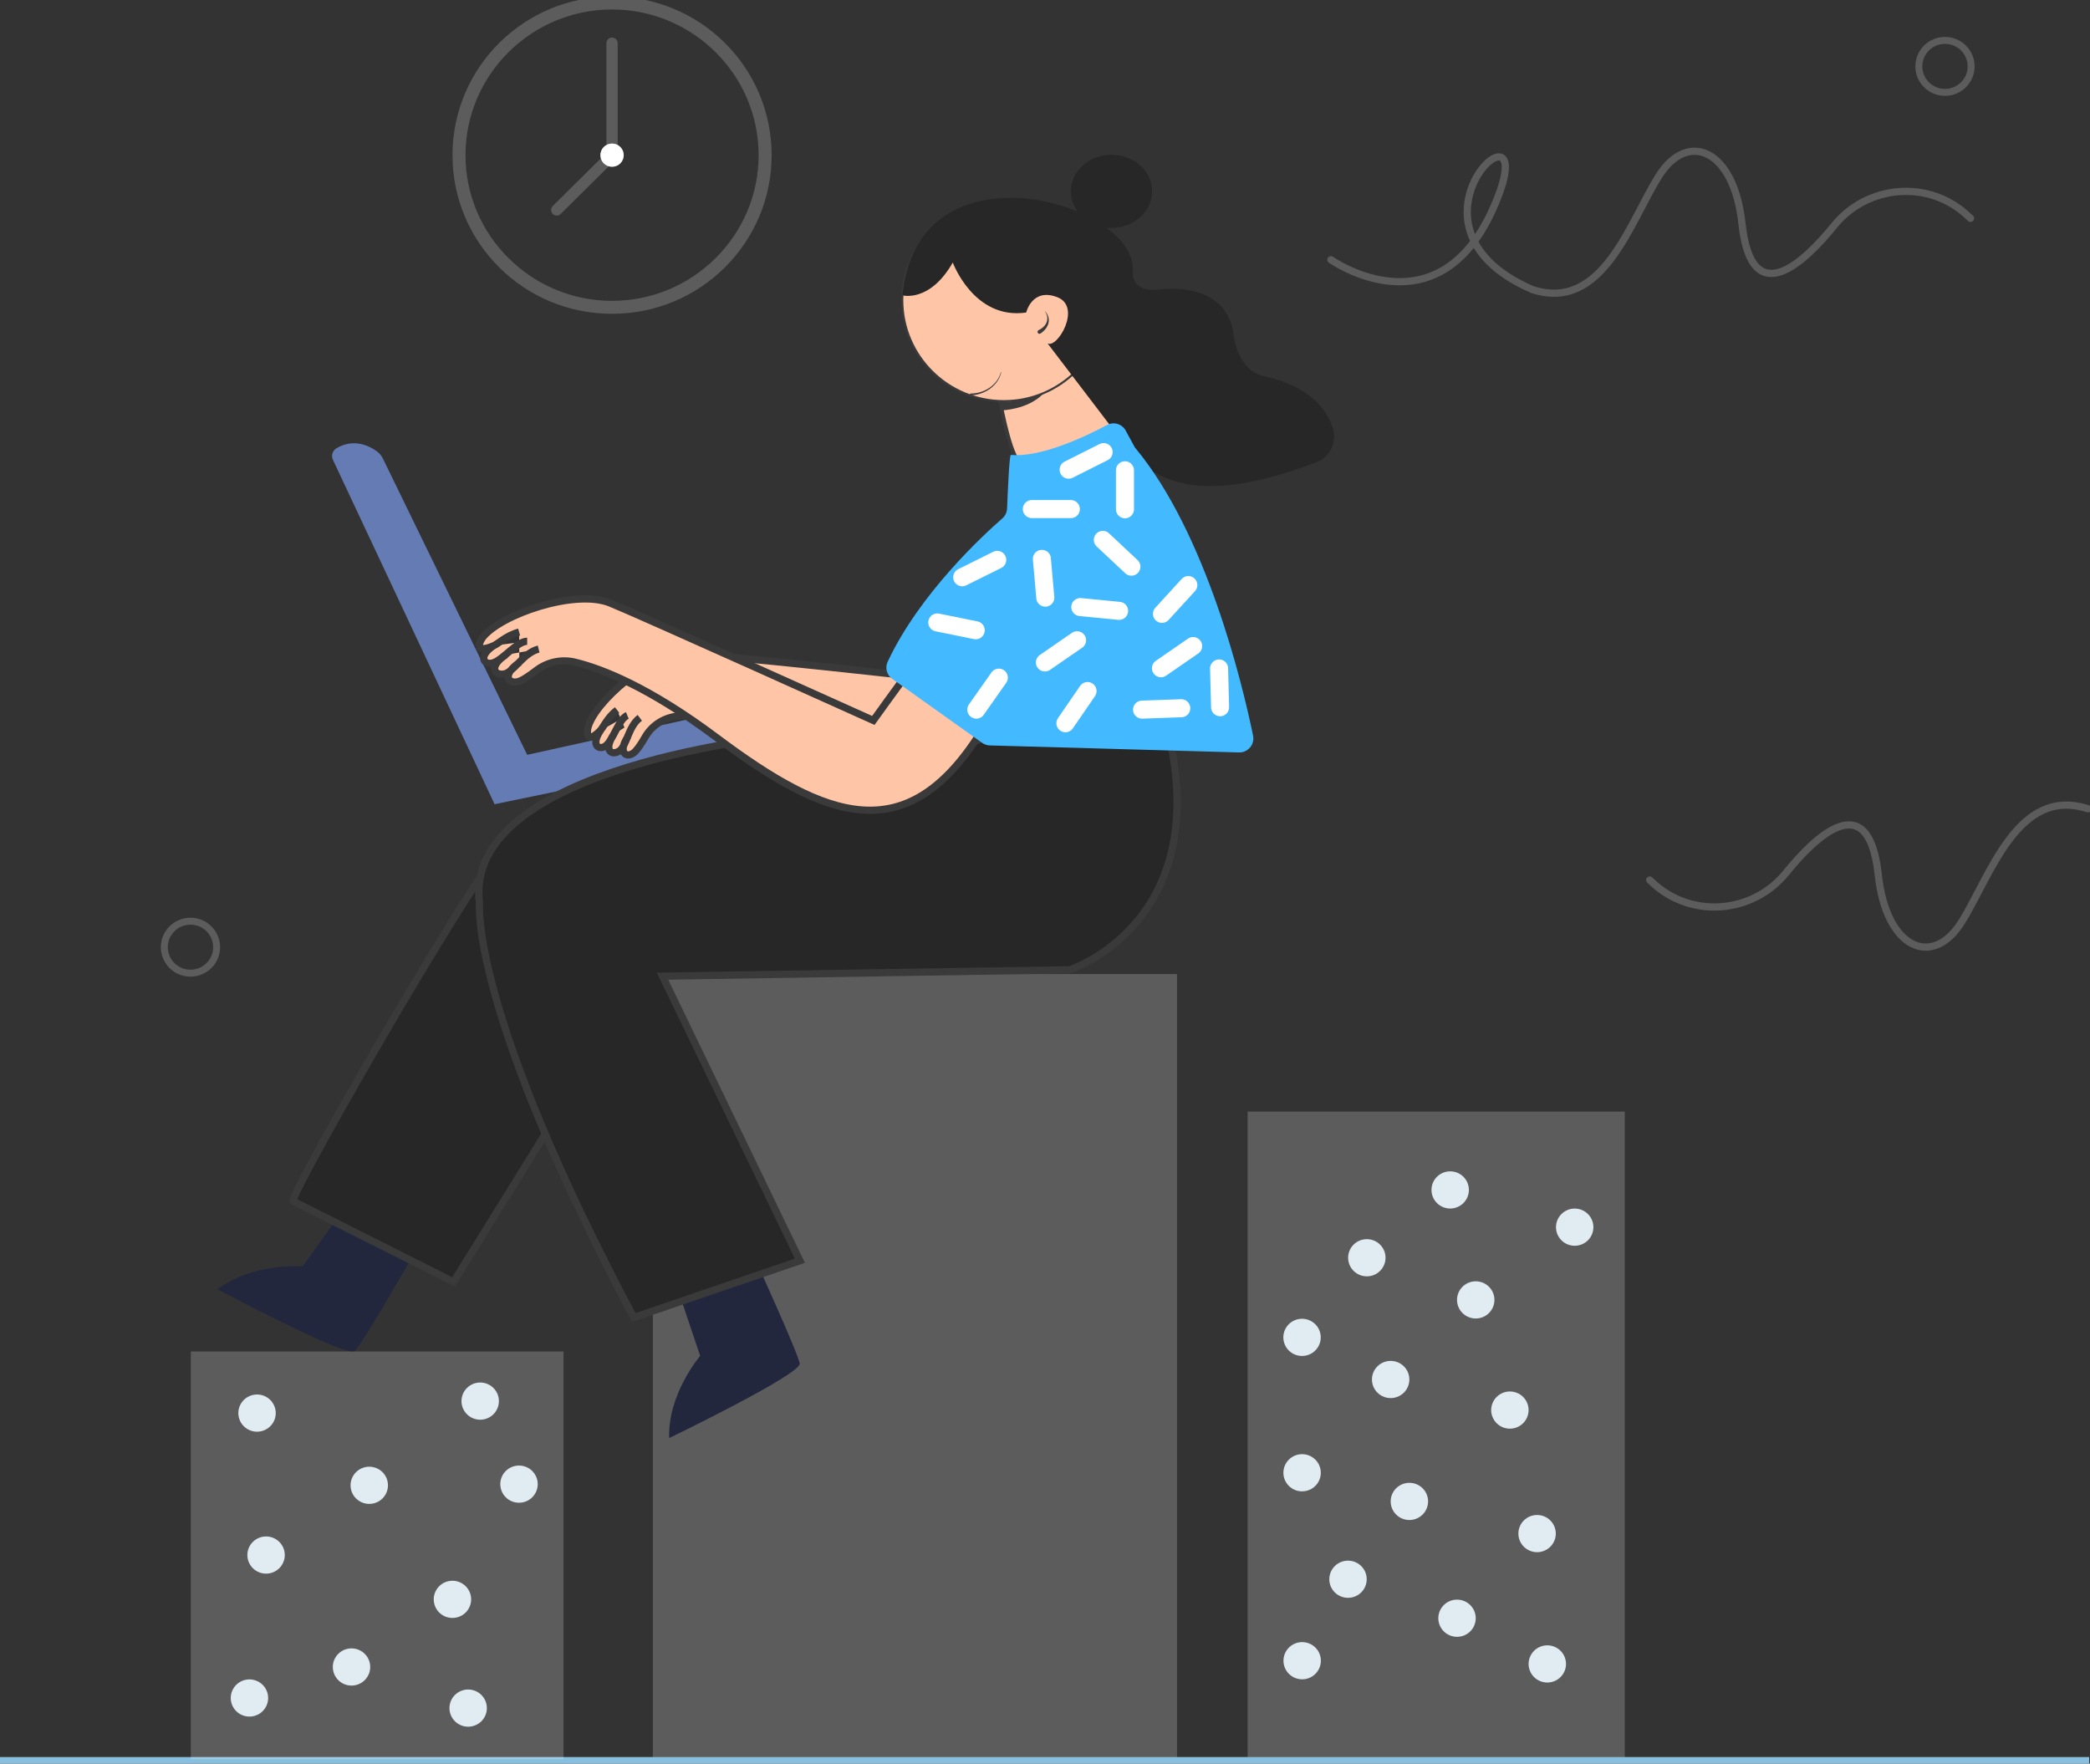 <svg width="557" height="470" viewBox="0 0 557 470" fill="none" xmlns="http://www.w3.org/2000/svg">
<rect x="0" y="0" width="557" height="470" fill="#333333" stroke="none"/>
<g clip-path="url(#clip0_809_2987)">
<path d="M88.715 122.509L131.812 214.324L204.821 199.244L201.069 187.787L140.496 201.162L102.062 122.243C101.687 121.443 101.097 120.751 100.347 120.218C98.417 118.832 94.343 116.754 89.733 119.418C88.661 120.005 88.179 121.39 88.715 122.509Z" fill="#647BB4"/>
<path d="M313.689 469.22H173.996L173.996 259.585H313.689V469.22Z" fill="white" fill-opacity="0.2"/>
<path d="M180.967 344.613L186.596 361.346C186.596 361.346 177.912 371.524 178.341 383.247C178.341 383.247 213.612 366.195 213.13 363.371C212.647 360.493 200.64 334.169 200.64 334.169L180.967 344.613Z" fill="#22273D"/>
<path d="M90.966 323.138L80.674 337.473C80.674 337.473 67.273 336.46 58 343.601C58 343.601 92.521 362.039 94.611 360.014C96.648 357.989 111.121 332.837 111.121 332.837L90.966 323.138Z" fill="#22273D"/>
<path d="M136.369 223.756C134.01 219.227 77.19 318.129 78.101 320.101L120.877 341.629L149.77 295.002L136.369 223.756Z" fill="#272727" stroke="#3A3A3A" stroke-width="1.924" stroke-miterlimit="10"/>
<path d="M210.235 195.993C210.235 195.993 122.807 203.72 127.792 240.915C127.792 240.915 125.166 268.838 168.907 351.115L213.184 335.981L176.572 260.152L285.067 258.447C285.067 258.447 323.447 246.137 311.333 194.981L261.106 184.27L210.235 195.993Z" fill="#272727" stroke="#3A3A3A" stroke-width="1.924" stroke-miterlimit="10"/>
<path d="M266.251 105.35C266.251 105.35 268.824 120.218 271.397 122.775C273.97 125.333 282.226 125.333 282.226 125.333L297.181 113.557L286.353 97.677L266.251 105.35Z" fill="#FEC6A6" stroke="#3A3A3A" stroke-width="0.962" stroke-miterlimit="10"/>
<path d="M260.822 106.064C246.337 102.384 237.595 87.728 241.297 73.328C244.998 58.928 259.742 50.237 274.227 53.917C288.713 57.597 297.455 72.254 293.753 86.653C290.051 101.054 275.308 109.744 260.822 106.064Z" fill="#FEC6A6"/>
<path d="M267.538 53.341C252.743 53.341 240.736 65.278 240.736 79.985C240.736 94.693 252.743 106.629 267.538 106.629C282.333 106.629 294.34 94.693 294.34 79.985C294.394 65.278 282.333 53.341 267.538 53.341ZM267.538 52.808C282.654 52.808 294.876 64.958 294.876 79.985C294.876 95.013 282.654 107.162 267.538 107.162C252.422 107.162 240.2 95.013 240.2 79.985C240.253 64.958 252.475 52.808 267.538 52.808Z" fill="#3A3A3A"/>
<path d="M167.191 190.664C164.993 191.57 163.546 196.739 161.724 198.498C159.901 200.256 157.221 198.817 160.008 194.714M167.406 196.206C164.672 200.256 166.655 202.121 168.746 200.736C169.657 200.096 170.89 198.285 171.908 196.473C173.624 193.489 176.572 191.464 180.003 190.931C186.596 189.972 198.978 189.705 219.026 194.981C251.725 203.56 272.362 202.761 278.259 169.829L255.96 164.18C255.691 164.82 251.778 181.179 251.778 181.179C251.778 181.179 191.367 174.305 182.361 174.305C173.034 174.305 158.454 187.094 156.685 193.915C156.363 195.194 156.31 198.391 159.901 194.768C160.866 193.808 161.724 191.357 164.457 189.226M163.6 195.673C160.866 199.723 162.742 201.482 164.94 200.203C167.03 198.977 167.352 193.649 170.515 191.304" fill="#FEC6A6"/>
<path d="M167.191 190.664C164.993 191.57 163.546 196.739 161.724 198.498C159.901 200.256 157.221 198.817 160.008 194.714M167.406 196.206C164.672 200.256 166.655 202.121 168.746 200.736C169.657 200.096 170.89 198.285 171.908 196.473C173.624 193.489 176.572 191.464 180.003 190.931C186.596 189.972 198.978 189.705 219.026 194.981C251.725 203.56 272.362 202.761 278.259 169.829L255.96 164.18C255.691 164.82 251.778 181.179 251.778 181.179C251.778 181.179 191.367 174.305 182.361 174.305C173.034 174.305 158.454 187.094 156.685 193.915C156.363 195.194 156.31 198.391 159.901 194.768C160.866 193.808 161.724 191.357 164.457 189.226M163.6 195.673C160.866 199.723 162.742 201.482 164.94 200.203C167.03 198.977 167.352 193.649 170.515 191.304" stroke="#3A3A3A" stroke-width="1.924" stroke-miterlimit="10"/>
<path d="M143.552 172.973C139.424 173.985 136.851 179.261 134.278 179.634C131.544 180.06 130.312 177.449 134.814 174.518M131.544 172.067C127.095 175.051 129.132 177.609 131.705 176.543C134.278 175.531 137.87 170.895 140.496 170.895M131.544 172.067C127.095 175.051 129.132 177.609 131.705 176.543C134.278 175.531 137.87 170.895 140.496 170.895M138.406 176.596C133.957 179.58 135.189 182.245 137.87 181.712C139.049 181.499 141.032 180.113 142.855 178.728C145.803 176.436 149.663 175.584 153.308 176.49C160.33 178.195 172.927 183.044 190.991 196.579C220.366 218.587 241.54 226.314 261.105 195.567L241.004 180.7C240.468 181.232 232.749 191.997 232.749 191.997C232.749 191.997 171.694 164.447 162.635 160.717C153.254 156.88 133.26 163.807 128.596 169.935C127.739 171.108 126.345 174.305 131.491 172.12C132.885 171.534 134.761 169.456 138.352 168.443" fill="#FEC6A6"/>
<path d="M143.552 172.973C139.424 173.985 136.851 179.261 134.278 179.634C131.544 180.06 130.312 177.449 134.814 174.518M131.544 172.067C127.095 175.051 129.132 177.609 131.705 176.543C134.278 175.531 137.87 170.895 140.496 170.895M138.406 176.596C133.957 179.58 135.189 182.245 137.87 181.712C139.049 181.499 141.032 180.113 142.855 178.728C145.803 176.436 149.663 175.584 153.308 176.49C160.33 178.195 172.927 183.044 190.991 196.579C220.366 218.587 241.54 226.314 261.105 195.567L241.004 180.7C240.468 181.232 232.749 191.997 232.749 191.997C232.749 191.997 171.694 164.447 162.635 160.717C153.254 156.88 133.26 163.807 128.596 169.935C127.739 171.108 126.345 174.305 131.491 172.12C132.885 171.534 134.761 169.456 138.352 168.443" stroke="#3A3A3A" stroke-width="1.924" stroke-miterlimit="10"/>
<path d="M433.013 468.947H332.505V296.241H433.013V468.947Z" fill="white" fill-opacity="0.2"/>
<path d="M386.485 322.073C383.732 322.073 381.5 319.854 381.5 317.117C381.5 314.38 383.732 312.161 386.485 312.161C389.239 312.161 391.471 314.38 391.471 317.117C391.471 319.854 389.239 322.073 386.485 322.073Z" fill="#E0EBF2"/>
<path d="M416.143 330.546C414.196 328.611 414.196 325.473 416.143 323.538C418.09 321.603 421.246 321.603 423.193 323.538C425.14 325.473 425.14 328.611 423.193 330.546C421.246 332.482 418.09 332.482 416.143 330.546Z" fill="#E0EBF2"/>
<path d="M393.293 351.381C390.54 351.381 388.308 349.162 388.308 346.425C388.308 343.688 390.54 341.469 393.293 341.469C396.046 341.469 398.278 343.688 398.278 346.425C398.278 349.162 396.046 351.381 393.293 351.381Z" fill="#E0EBF2"/>
<path d="M398.87 379.29C396.923 377.355 396.923 374.217 398.87 372.282C400.817 370.346 403.973 370.346 405.92 372.282C407.867 374.217 407.867 377.355 405.92 379.29C403.973 381.226 400.817 381.226 398.87 379.29Z" fill="#E0EBF2"/>
<path d="M406.121 412.206C404.174 410.271 404.174 407.133 406.121 405.198C408.068 403.262 411.224 403.262 413.171 405.198C415.118 407.133 415.118 410.271 413.171 412.206C411.224 414.141 408.068 414.141 406.121 412.206Z" fill="#E0EBF2"/>
<path d="M388.308 436.215C385.555 436.215 383.323 433.997 383.323 431.26C383.323 428.523 385.555 426.304 388.308 426.304C391.061 426.304 393.293 428.523 393.293 431.26C393.293 433.997 391.061 436.215 388.308 436.215Z" fill="#E0EBF2"/>
<path d="M407.757 445.325C406.71 442.794 407.924 439.898 410.471 438.857C413.017 437.815 415.93 439.023 416.978 441.554C418.025 444.085 416.811 446.981 414.264 448.023C411.718 449.064 408.805 447.857 407.757 445.325Z" fill="#E0EBF2"/>
<path d="M372.085 403.633C370.138 401.698 370.138 398.56 372.085 396.625C374.032 394.689 377.188 394.689 379.135 396.625C381.082 398.56 381.082 401.698 379.135 403.633C377.188 405.568 374.032 405.568 372.085 403.633Z" fill="#E0EBF2"/>
<path d="M370.619 372.59C367.865 372.59 365.633 370.371 365.633 367.634C365.633 364.897 367.865 362.678 370.619 362.678C373.372 362.678 375.604 364.897 375.604 367.634C375.604 370.371 373.372 372.59 370.619 372.59Z" fill="#E0EBF2"/>
<path d="M343.872 360.265C341.73 358.546 341.395 355.426 343.125 353.296C344.854 351.166 347.993 350.834 350.135 352.553C352.277 354.272 352.612 357.393 350.882 359.522C349.153 361.652 346.014 361.985 343.872 360.265Z" fill="#E0EBF2"/>
<path d="M343.887 396.348C341.745 394.629 341.41 391.509 343.14 389.379C344.869 387.249 348.008 386.917 350.15 388.636C352.293 390.355 352.627 393.476 350.898 395.605C349.168 397.735 346.029 398.068 343.887 396.348Z" fill="#E0EBF2"/>
<path d="M359.254 425.824C356.501 425.824 354.269 423.605 354.269 420.868C354.269 418.131 356.501 415.913 359.254 415.913C362.008 415.913 364.24 418.131 364.24 420.868C364.24 423.605 362.008 425.824 359.254 425.824Z" fill="#E0EBF2"/>
<path d="M345.778 447.378C343.114 446.687 341.518 443.979 342.214 441.331C342.909 438.683 345.633 437.096 348.297 437.788C350.961 438.479 352.557 441.186 351.861 443.835C351.166 446.483 348.442 448.069 345.778 447.378Z" fill="#E0EBF2"/>
<path d="M360.747 338.696C358.8 336.76 358.8 333.622 360.747 331.687C362.694 329.752 365.85 329.752 367.797 331.687C369.744 333.622 369.744 336.76 367.797 338.696C365.85 340.631 362.694 340.631 360.747 338.696Z" fill="#E0EBF2"/>
<path d="M354.698 69.221C354.698 69.221 383.055 89.204 398.01 55.366C412.966 21.528 367.938 59.576 408.356 77.161C427.117 83.289 434.354 59.203 442.073 46.947C449.792 34.637 462.174 39.753 464.265 59.736C466.892 83.502 481.15 69.594 488.816 60.109C497.66 49.185 514.117 47.799 524.409 57.498C524.677 57.711 524.891 57.977 525.159 58.191" stroke="white" stroke-opacity="0.2" stroke-width="1.924" stroke-miterlimit="10" stroke-linecap="round"/>
<path d="M556.464 215.55C537.703 209.422 530.466 233.508 522.747 245.764C515.028 258.074 502.645 252.958 500.555 232.975C497.928 209.209 483.67 223.117 476.004 232.602C467.16 243.526 450.703 244.912 440.411 235.213C440.143 235 439.929 234.734 439.661 234.52" stroke="white" stroke-opacity="0.2" stroke-width="1.924" stroke-miterlimit="10" stroke-linecap="round"/>
<path d="M4.7566e-05 469.254H556.786" stroke="#88BFDE" stroke-width="2" stroke-miterlimit="10"/>
<path d="M350.785 123.202C330.576 130.875 312.941 133.113 301.845 121.23L279.17 91.496C281.743 93.041 288.444 81.744 281.743 79.186C275.043 76.628 273.488 83.289 273.488 83.289C259.551 85.314 253.923 69.967 253.923 69.967C247.758 80.731 240.522 78.706 240.522 78.706C243.255 50.783 269.897 49.078 287.157 56.379C286.031 54.833 285.388 53.022 285.388 50.997C285.388 45.614 290.213 41.245 296.216 41.245C302.22 41.245 307.044 45.614 307.044 50.997C307.044 56.379 302.22 60.748 296.216 60.748C295.787 60.748 295.305 60.748 294.876 60.695C299.325 63.999 302.113 67.996 301.898 72.045C301.523 78.387 308.599 77.161 308.599 77.161C328.164 75.136 328.7 88.938 328.7 88.938C330.255 99.702 336.955 100.235 336.955 100.235C349.445 103.112 353.841 109.454 355.288 114.409C356.306 118.033 354.323 121.87 350.785 123.202Z" fill="#272727"/>
<path d="M269.414 121.23C268.985 121.177 268.556 131.461 268.396 135.511C268.342 136.524 267.913 137.483 267.109 138.176C262.392 142.279 245.131 158.052 236.555 176.383C235.804 177.982 236.34 179.9 237.788 180.913L261.749 197.965C262.338 198.391 263.089 198.658 263.839 198.658L330.201 200.523C332.613 200.576 334.436 198.391 333.953 196.046C331.166 182.511 321.571 142.279 302.595 119.418C302.434 119.258 302.327 119.045 302.22 118.832L300.022 114.782C299.057 112.971 296.806 112.278 294.983 113.29C289.301 116.328 277.401 121.976 269.414 121.23Z" fill="#43BAFF"/>
<path d="M299.808 125.333V135.724" stroke="white" stroke-width="4.809" stroke-miterlimit="10" stroke-linecap="round"/>
<path d="M274.989 135.671H285.388" stroke="white" stroke-width="4.809" stroke-miterlimit="10" stroke-linecap="round"/>
<path d="M301.523 151.018L293.911 143.878" stroke="white" stroke-width="4.809" stroke-miterlimit="10" stroke-linecap="round"/>
<path d="M277.669 148.94L278.58 159.278" stroke="white" stroke-width="4.809" stroke-miterlimit="10" stroke-linecap="round"/>
<path d="M265.769 149.206L256.442 153.842" stroke="white" stroke-width="4.809" stroke-miterlimit="10" stroke-linecap="round"/>
<path d="M260.033 167.964L249.795 165.885" stroke="white" stroke-width="4.809" stroke-miterlimit="10" stroke-linecap="round"/>
<path d="M266.198 180.593L260.194 189.119" stroke="white" stroke-width="4.809" stroke-miterlimit="10" stroke-linecap="round"/>
<path d="M294.126 120.484L284.799 125.173" stroke="white" stroke-width="4.809" stroke-miterlimit="10" stroke-linecap="round"/>
<path d="M316.693 155.921L309.671 163.594" stroke="white" stroke-width="4.809" stroke-miterlimit="10" stroke-linecap="round"/>
<path d="M298.253 162.795L287.908 161.782" stroke="white" stroke-width="4.809" stroke-miterlimit="10" stroke-linecap="round"/>
<path d="M287.05 170.628L278.473 176.543" stroke="white" stroke-width="4.809" stroke-miterlimit="10" stroke-linecap="round"/>
<path d="M317.979 172.173L309.403 178.088" stroke="white" stroke-width="4.809" stroke-miterlimit="10" stroke-linecap="round"/>
<path d="M324.894 178.142L325.162 188.48" stroke="white" stroke-width="4.809" stroke-miterlimit="10" stroke-linecap="round"/>
<path d="M304.364 189.119L314.817 188.746" stroke="white" stroke-width="4.809" stroke-miterlimit="10" stroke-linecap="round"/>
<path d="M283.941 192.743L289.837 184.163" stroke="white" stroke-width="4.809" stroke-miterlimit="10" stroke-linecap="round"/>
<path d="M278.366 82.756C279.867 84.888 279.009 86.913 276.811 87.978C276.168 88.298 276.651 89.257 277.294 88.884C279.545 87.392 280.403 84.888 278.366 82.756Z" fill="#3A3A3A"/>
<path d="M258.8 105.35C262.446 105.19 265.983 102.846 266.841 99.222C266.841 99.169 266.787 99.116 266.734 99.222C265.769 102.686 262.285 104.871 258.747 104.871C258.425 104.817 258.425 105.35 258.8 105.35Z" fill="#3A3A3A"/>
<path d="M50.763 259.353C46.914 259.353 43.794 256.251 43.794 252.425C43.794 248.599 46.914 245.498 50.763 245.498C54.612 245.498 57.732 248.599 57.732 252.425C57.732 256.251 54.612 259.353 50.763 259.353Z" stroke="white" stroke-opacity="0.2" stroke-width="1.855" stroke-miterlimit="10" stroke-linecap="round"/>
<path d="M518.351 24.619C514.503 24.619 511.383 21.517 511.383 17.692C511.383 13.866 514.503 10.764 518.351 10.764C522.2 10.764 525.32 13.866 525.32 17.692C525.32 21.517 522.2 24.619 518.351 24.619Z" stroke="white" stroke-opacity="0.2" stroke-width="1.855" stroke-miterlimit="10" stroke-linecap="round"/>
<path d="M267.056 109.347C267.056 109.347 273.756 109.187 277.884 105.084C277.884 105.084 270.165 107.642 266.787 106.896L267.056 109.347Z" fill="#3A3A3A"/>
<path d="M163.117 1.599C141.086 1.599 123.129 19.45 123.129 41.352C123.129 63.253 141.086 81.104 163.117 81.104C185.149 81.104 203.106 63.253 203.106 41.352C203.106 19.45 185.149 1.599 163.117 1.599ZM163.117 0C186.113 0 204.714 18.491 204.714 41.352C204.714 64.212 186.113 82.703 163.117 82.703C140.121 82.703 121.52 64.212 121.52 41.352C121.52 18.491 140.121 0 163.117 0Z" stroke="white" stroke-opacity="0.2" stroke-width="1.855" stroke-miterlimit="10" stroke-linecap="round"/>
<path d="M163.117 11.51V41.352" stroke="white" stroke-opacity="0.2" stroke-width="3" stroke-miterlimit="10" stroke-linecap="round" stroke-linejoin="round"/>
<path d="M148.376 55.952L163.117 41.352" stroke="white" stroke-opacity="0.2" stroke-width="3" stroke-miterlimit="10" stroke-linecap="round" stroke-linejoin="round"/>
<path d="M160.008 41.352C160.008 43.057 161.402 44.442 163.117 44.442C164.833 44.442 166.226 43.057 166.226 41.352C166.226 39.646 164.833 38.261 163.117 38.261C161.402 38.261 160.008 39.646 160.008 41.352Z" fill="white"/>
<path d="M160.508 41.352C160.508 42.778 161.675 43.942 163.117 43.942C164.559 43.942 165.726 42.778 165.726 41.352C165.726 39.925 164.559 38.761 163.117 38.761C161.675 38.761 160.508 39.925 160.508 41.352Z" stroke="white" stroke-opacity="0.4"/>
<path d="M150.189 468.819H50.851L50.851 360.176H150.189V468.819Z" fill="white" fill-opacity="0.2"/>
<path d="M117.055 429.734C115.108 427.799 115.108 424.661 117.055 422.726C119.001 420.79 122.158 420.79 124.105 422.726C126.051 424.661 126.051 427.799 124.105 429.734C122.158 431.669 119.001 431.669 117.055 429.734Z" fill="#E0EBF2"/>
<path d="M134.793 399.031C132.847 397.095 132.847 393.957 134.793 392.022C136.74 390.087 139.897 390.087 141.844 392.022C143.79 393.957 143.79 397.095 141.844 399.031C139.897 400.966 136.74 400.966 134.793 399.031Z" fill="#E0EBF2"/>
<path d="M93.68 449.208C90.927 449.208 88.695 446.989 88.695 444.252C88.695 441.515 90.927 439.296 93.68 439.296C96.434 439.296 98.665 441.515 98.665 444.252C98.665 446.989 96.434 449.208 93.68 449.208Z" fill="#E0EBF2"/>
<path d="M120.157 457.098C119.109 454.567 120.324 451.671 122.87 450.63C125.417 449.588 128.33 450.796 129.378 453.327C130.425 455.858 129.21 458.754 126.664 459.796C124.118 460.837 121.205 459.63 120.157 457.098Z" fill="#E0EBF2"/>
<path d="M67.386 417.925C65.439 415.99 65.439 412.852 67.386 410.917C69.333 408.981 72.489 408.981 74.436 410.917C76.383 412.852 76.383 415.99 74.436 417.925C72.489 419.86 69.333 419.86 67.386 417.925Z" fill="#E0EBF2"/>
<path d="M98.411 400.791C95.657 400.791 93.425 398.572 93.425 395.835C93.425 393.098 95.657 390.879 98.411 390.879C101.164 390.879 103.396 393.098 103.396 395.835C103.396 398.572 101.164 400.791 98.411 400.791Z" fill="#E0EBF2"/>
<path d="M127.975 378.354C125.222 378.354 122.99 376.135 122.99 373.398C122.99 370.661 125.222 368.442 127.975 368.442C130.729 368.442 132.961 370.661 132.961 373.398C132.961 376.135 130.729 378.354 127.975 378.354Z" fill="#E0EBF2"/>
<path d="M65.373 380.448C63.23 378.729 62.896 375.609 64.625 373.479C66.355 371.349 69.494 371.017 71.636 372.736C73.778 374.456 74.113 377.576 72.383 379.705C70.654 381.835 67.515 382.168 65.373 380.448Z" fill="#E0EBF2"/>
<path d="M66.481 457.474C63.727 457.474 61.495 455.256 61.495 452.519C61.495 449.782 63.727 447.563 66.481 447.563C69.234 447.563 71.466 449.782 71.466 452.519C71.466 455.256 69.234 457.474 66.481 457.474Z" fill="#E0EBF2"/>
</g>
<defs>
<clipPath id="clip0_809_2987">
<rect width="557" height="470" fill="white" transform="matrix(-1 0 0 1 557 0)"/>
</clipPath>
</defs>
</svg>
